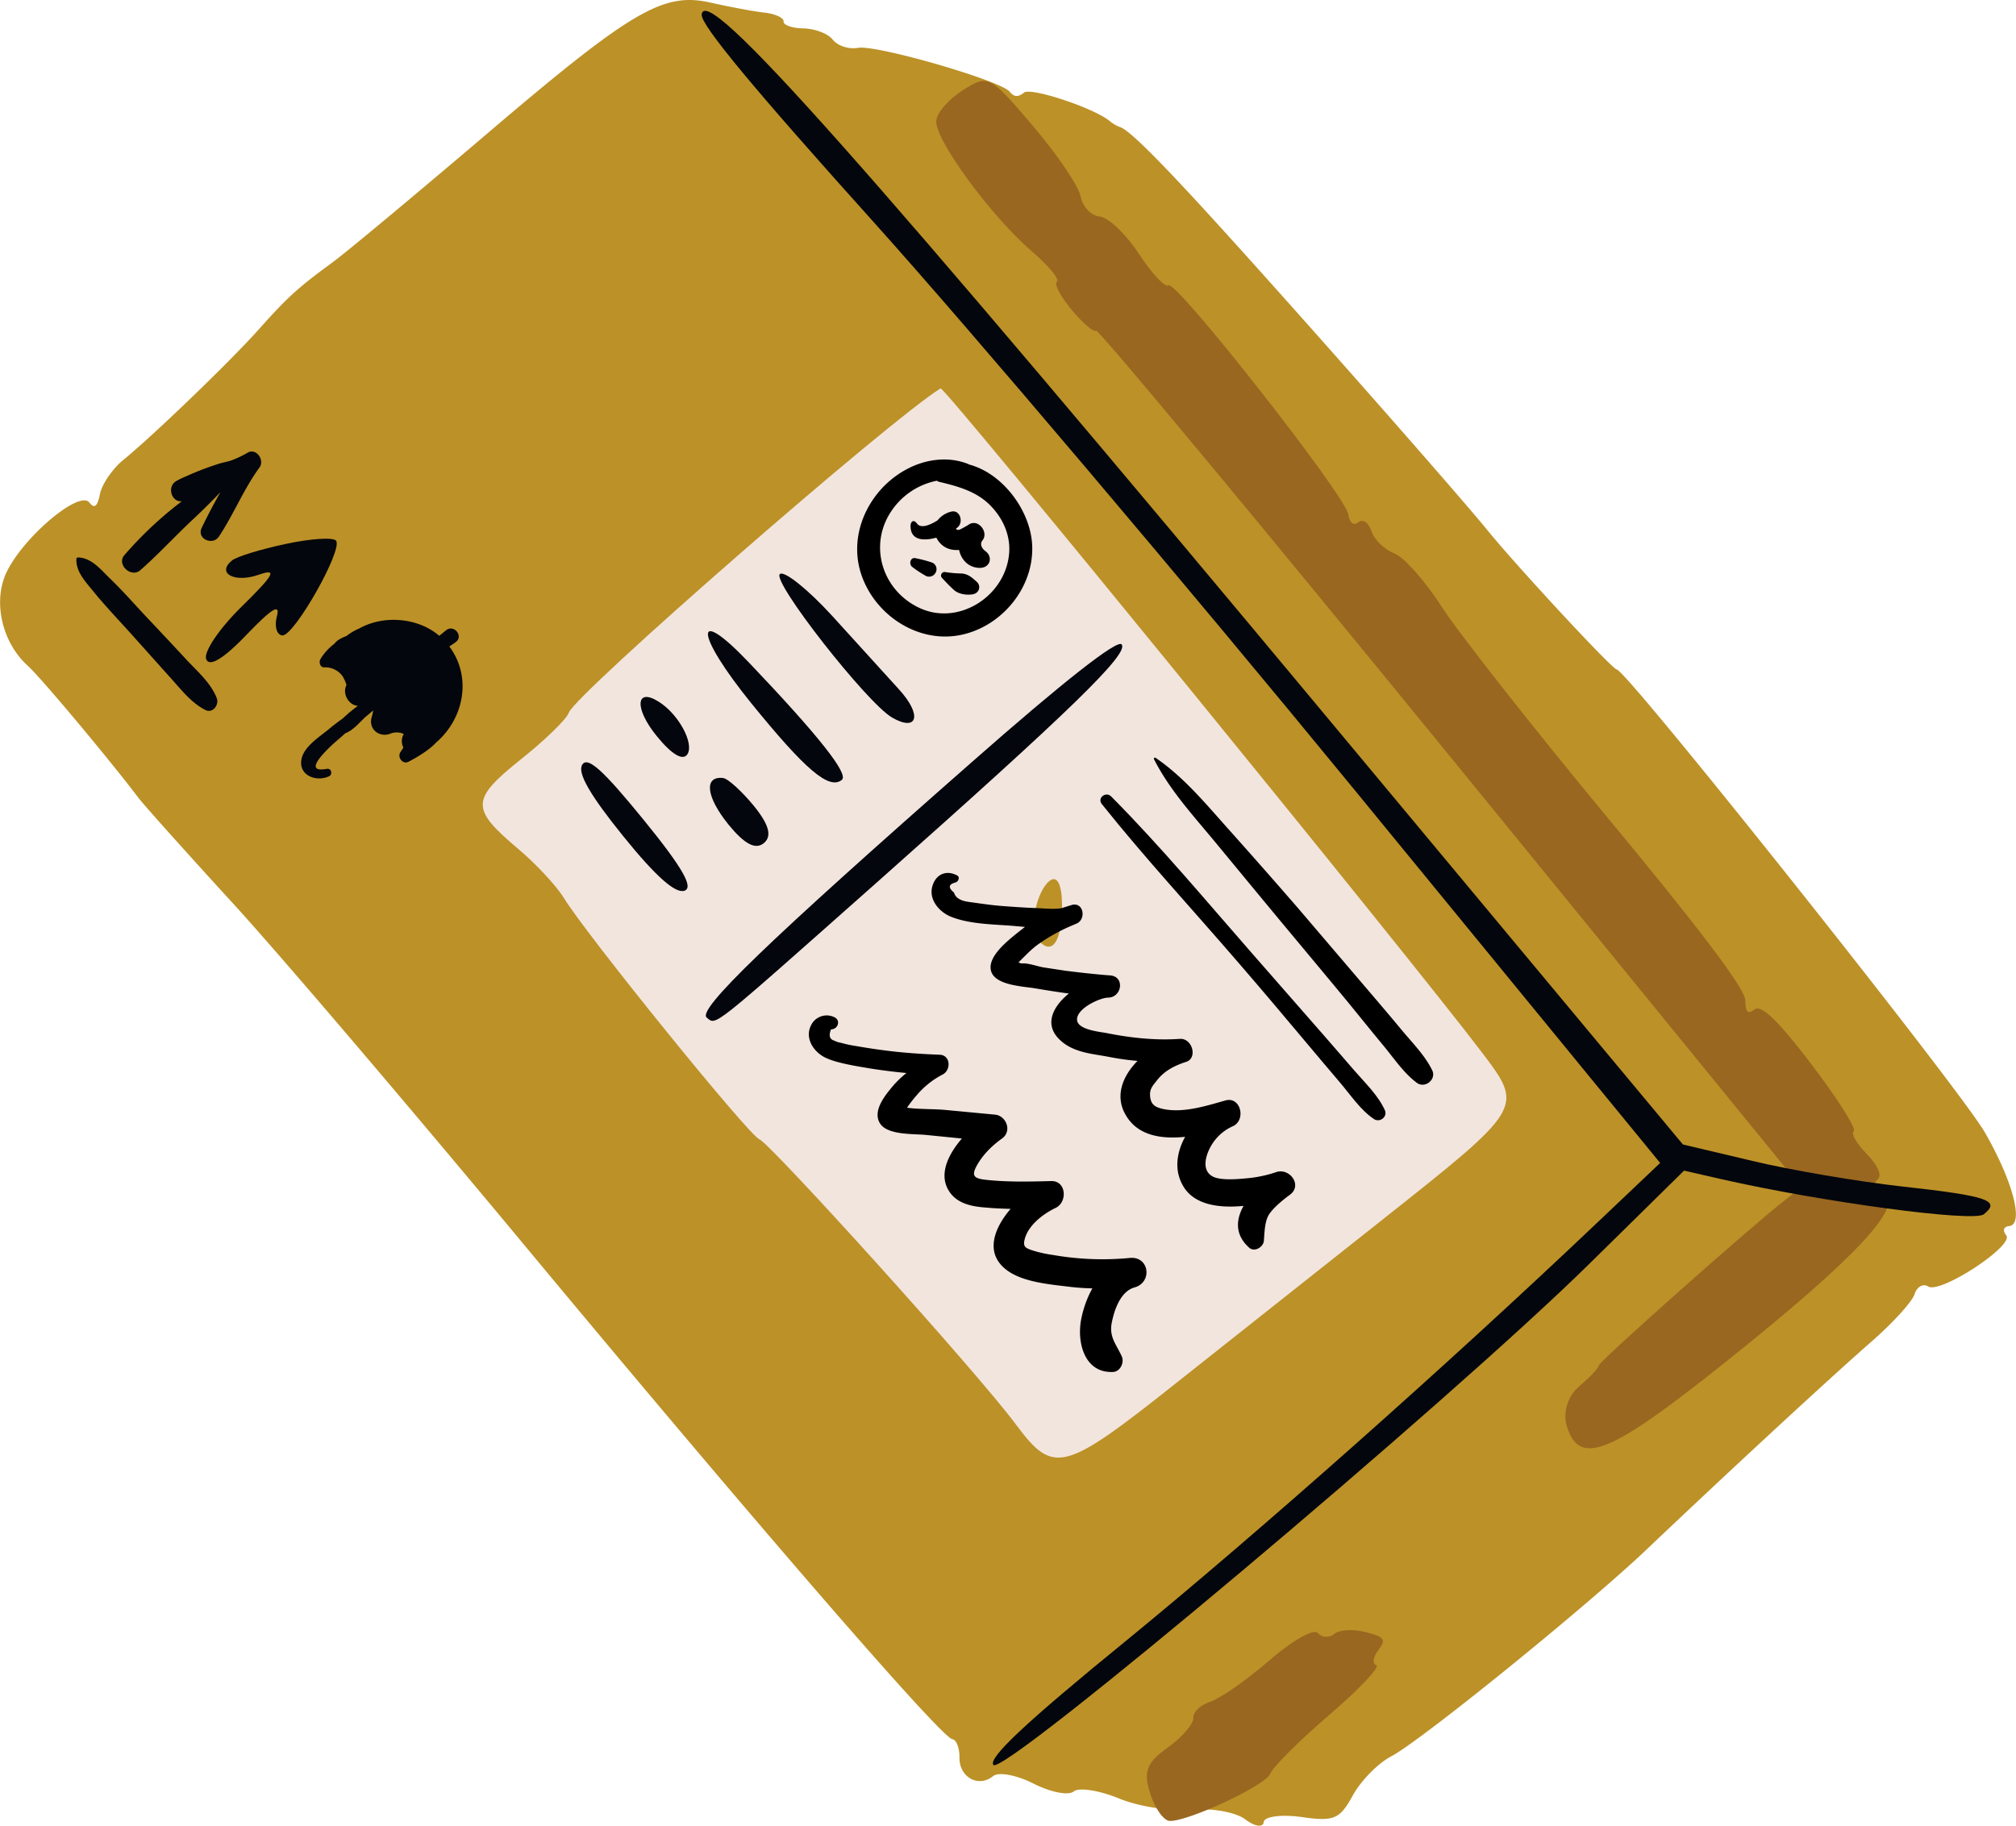 <svg xmlns="http://www.w3.org/2000/svg" width="1080" height="978.3" viewBox="0.029 -0.023 1079.96 978.359" style=""><g><g data-name="Layer 2"><path d="M866.2 358.8c-2.5-.2-53.7-55.4-69.6-75-14.2-17.5-91.6-105.5-136.4-155-37.3-41.3-55.6-59.7-60.4-60.8a19.2 19.2 0 0 1-5.6-3.4c-9.1-7.1-42-17.9-45.6-15s-5.6 2-7.6-.4c-4.9-6.1-71.1-25.2-81.2-23.6-5.1.9-11-1-13.7-4.4s-9.9-5.9-15.8-6-10.7-1.8-10.5-3.7-4.3-4.1-10.5-4.8-19.2-3.2-29-5.4C355.1-4.3 338.1 5.8 260 72.4c-37.6 32-74.4 62.7-81.9 68.2-18.2 13.3-24 18.5-39.5 35.9s-56.8 57.1-72.5 69.9c-5.7 4.6-11.4 12.9-12.5 18-1.4 7.1-3 8.4-5.8 4.8-5.4-6.6-35 18.3-44.2 37.2C-4 322 .9 344.1 14.8 356.7c7.3 6.6 44.2 50.8 59.4 70.9 2.8 3.7 25.6 29.2 50.6 56.5S220 593.9 281.3 667.7C404.9 816.5 504.4 931.4 510.2 932c2.1.2 3.9 4.7 3.8 9.8-.1 10.7 10.2 16.3 18 10 3-2.4 12.4-.7 21.7 4s18.7 6.5 21.5 4.2 13.7-.6 24.4 3.8 28 7 38.8 6 23.7 1.3 28.8 5.2 9.5 4.4 9.8 1.4 9.6-4.2 20.2-2.7c17.5 2.5 20.5 1.2 27.5-11.5 4.4-8 13.5-17.3 20.6-21C761 933 849.9 861 882.5 830c44.5-42.3 98.3-92 119.7-110.7 11.8-10.3 22.2-21.7 23.5-25.8s4.7-5.8 7.3-4.1c6.5 4.1 46.3-22 41.8-27.4-2.1-2.7-1.4-4.7 1.7-5 7.9-1 1.9-24-13.1-50.1-12.9-22.7-191.6-247.5-197.2-248.1zM583.6 635.4c-2.7 2.1-5.7 1.8-7.8-.6s-2.4-6.6-1.1-10.3 4.6-3.3 7.7.6 3.7 8.2 1.2 10.3zM403.5 449.2a5.3 5.3 0 0 1-7.9-.8 5.6 5.6 0 1 1 8.7-7.1c2.1 2.7 1.8 5.8-.8 7.9zm122.8 145.9c-4.8 3.9-13.4-2.7-11.4-8.6 1.3-3.7 4.5-3.4 7.7.5s4.7 7.3 3.7 8.1z" fill="#bc9127"></path><path d="M747.1 296.6c-5.4-2.1-10.8-7.3-12.4-12s-4.6-6.7-7-4.7-4.8.3-5.4-4.3c-1.3-9.8-92.4-125.9-96.3-122.7-1.7 1.4-8.7-6-15.8-16.8s-16.4-19.6-21.1-20.1-9.1-5.2-10.2-10.8-12.5-22.4-25.6-37.8C530 40.1 529.5 39.8 516 48.2c-7.6 4.8-14 12-14.4 16.5-1 9.7 29 50.8 51 69.8 9.1 7.8 15.2 15.1 13.6 16.4s1.9 7.9 8 15.2 11.8 12.1 13 11.1 86.5 101.7 190 228.6L965 636.2l-9.2 7.3c-18.6 14.5-98 85.1-99.1 88s-5.8 7.1-11.2 11.9-8.6 13.7-5.9 21.5c7.3 22 24.5 14 97.7-45.4 64-52 85.2-77 70.1-82.3-3.3-1.2-3.9-3.3-1.4-5.3s-.3-7.8-5.8-13.4-8.7-11-7.1-12.3-8.7-17.5-22.6-35.8c-17.7-23.3-27-32.3-30.5-29.5s-5 1.6-5-4.9-28.7-43.5-73.5-97.5c-40.4-48.8-80.4-99.7-89.1-113.3s-20-26.4-25.3-28.6z" fill="#996720"></path><path d="M731.6 874.6c-6.8-1.7-14-1.3-16.8 1s-6.8 1.9-8.8-.5-12.8 3.3-26 14.7-26.6 20.5-31.8 22.2-9.2 5.6-8.9 8.6-5.8 10.2-13.6 15.8c-11.4 8.1-13.3 12.9-9.5 24.7 2.5 8 7.3 14.7 10.5 14.7 10.3.2 51.7-19.3 53.8-25.3 1.2-3.4 15.4-17.6 31.6-31.5s27.5-25.9 25.2-26.7-1.7-4.4 1.1-8c4.3-5.8 3.4-7.1-6.8-9.7z" fill="#996720"></path><path d="M1019 635.8c-23.5-2.6-59.9-8.8-80.2-13.7l-37.2-8.8-183.4-220.2C460.1 83.2 377.7-9.6 375.9 7.8c-.6 5.4 27.9 39.8 92.5 111.6 51.4 57.2 166.9 193.6 257.2 303.8l163.8 200-35.1 33.3c-80.8 76.7-180.8 165.3-251.1 222.8-53.5 43.6-74 62.8-71 66.5 5.2 6.4 243.9-194.4 319-268.3l51-50.2 20.1 4.6c54.2 12.3 135.2 23.2 140.5 18.8 9.2-7.4 2.3-9.8-43.8-14.9z" fill="#03060c"></path><path d="M503.9 208.1c-27 16.6-195.8 163.9-199.2 173.8-1.2 3.5-12.6 14.6-25.8 25.1-26.7 21.4-26.9 26.3-1.4 47.8 9.6 8.1 20.6 19.9 24.5 26.3 12.4 20.2 99.2 127.4 104.8 129.4s115.7 123.6 137.5 152.9c20.1 27 25.4 25.7 85.6-22.1l111.2-88.1c74.8-59.2 75.1-59.7 53.6-88.2-38.2-50.6-288.8-358.2-290.8-356.9zm64.9 281.7c-.8 16.6-6.1 22-13 13.5-4.6-5.7-.6-25.6 6.4-31.2 4.7-3.8 7.4 3.4 6.6 17.7z" fill="#f2e5de"></path><path d="M520.6 408.4c-109.2 96-147.3 132.7-142 136.9s1.2 7.3 91.1-72.4c104.1-92.4 135.2-122.6 131.2-127.6-2.3-2.8-31 19.7-80.3 63.1z" fill="#03060c"></path><path d="M445.8 330c-12.9-14.1-25.7-24.4-28-22.4-4.6 3.7 46.6 69.1 60.1 76.9s16.5-1.1 3.6-15.2L445.8 330z" fill="#03060c"></path><path d="M401.2 355c-30-31.5-29-15.5 1.4 22 29 35.7 41.6 46.4 48.4 40.9 3.8-3.1-12.2-23.4-49.8-62.9z" fill="#03060c"></path><path d="M353 376.1c-12.5-8-13.3 3.5-1.2 18.3 8.1 10 14.1 13.5 16.5 9.7 3.6-5.9-4.8-21.4-15.3-28z" fill="#03060c"></path><path d="M387.3 416.9c-10.4-1.1-9 10.2 3 25 8.5 10.4 14.4 13.6 18.9 9.9s2.8-9.9-5.3-19.9c-6.4-7.8-14-14.8-16.6-15z" fill="#03060c"></path><path d="M311.9 409.8c-2.7 4.4 4.3 16.4 21.9 38.2s28.1 31 32.9 29.3-.4-11.6-22-38.1-29.9-34.1-32.8-29.4z" fill="#03060c"></path><path d="M553 293.6c-.1-18.5-14.9-39.5-33.5-44.6l-.9-.4c-11.1-4.4-23.7-2.4-33.9 3.4-19.3 10.9-30.5 34.3-23.3 55.8s29.6 36.5 51.9 32.7 40-24.5 39.7-46.9zM493.1 326c-20.3-9.1-28.1-33.5-15.6-52.1a38.2 38.2 0 0 1 24.4-16.3 3.1 3.1 0 0 0 1.3.6c10 2.4 19.9 5.1 27.3 12.6s11.4 17.4 9.9 27.6c-3 21.6-26.9 36.7-47.3 27.6z"></path><path d="M528 295.4c-1.9-1.4-3.3-3.7-1.7-5.8 3.5-4.2-2-11.6-7-8.7-1.2.8-2.5 1.5-3.8 2.2s-2.5 1.4-3.4.2l1-.8c3.2-2.8 1.2-9.7-3.7-8.3a13.2 13.2 0 0 0-7.1 4.6c-3.9 2.5-8.9 4.6-11 1.8s-3.5-.7-3.5 1.1c-.1 7.9 6.9 8.3 13.8 6.4l.9 1.5c2.9 4.2 7 5.4 11.3 5.1 1.1 5.1 4.9 9.4 10.8 9.6s7.5-5.8 3.4-8.9z"></path><path d="M501.2 306.9a3.8 3.8 0 0 0-2-5.5 71.3 71.3 0 0 0-8.8-2.3c-2.7-.6-3.6 3.1-1.8 4.6a55.2 55.2 0 0 0 6.9 4.6 3.9 3.9 0 0 0 5.7-1.4z"></path><path d="M523.4 311.9c-2.6-2.4-4.9-4.5-8.6-4.6a64 64 0 0 1-8.7-.8 1.9 1.9 0 0 0-1.6 3c2.1 2.3 4.2 4.5 6.5 6.6s6.2 2.9 9.9 2.4 4.8-4.4 2.5-6.6z"></path><path d="M767.3 573.6c-3.9-8.1-10.8-14.9-16.5-21.8s-12.7-15.1-19.1-22.6l-36-42.2q-18.2-21-36.7-41.7c-12.5-13.9-24.4-28.6-39.9-39.2a.6.6 0 0 0-.9.7c8.5 16.7 21.2 30.4 33.1 44.8s23.5 28.5 35.3 42.7 23.7 28.4 35.5 42.7c6.2 7.6 12.4 15.3 18.7 22.9s11.1 15 18.3 20.4c4.3 3.1 10.5-1.8 8.2-6.7z"></path><path d="M741.9 594.9c-3.7-8.1-10.6-14.6-16.4-21.3s-11.3-13.1-17-19.6l-37.8-43.2c-24.7-28.2-48.9-57.3-75.4-84-2.8-2.9-7.7.8-5 4.1 23.4 29.3 49.1 57 73.6 85.5 12.1 14 24 28.1 35.9 42.3 6 7.1 11.9 14.2 17.9 21.2s11 14.8 18.4 19.8c3.1 2 7.4-1.2 5.8-4.8z"></path><path d="M677.1 664.9c.3-4 .4-9.2 2.1-12.9s7.5-8.6 11.9-11.8c6.8-5.1-.2-14.5-7.4-12.1a67.9 67.9 0 0 1-16.7 3.4c-4.3.4-13.5 1.2-17.6-1.2-5.9-3.5-3.3-11.4-.8-15.9a25.2 25.2 0 0 1 11.9-10.9c7.2-3.3 4.2-16.1-4-13.8-10.3 2.9-22 6.7-32.8 4.7-4.3-.9-6.9-2-7.5-6.4s1.4-6.2 3.4-8.8c4.1-5.4 9.7-8.2 15.9-10.2s3.3-12.8-3.5-12.3c-12.8.9-26-.5-38.6-3-3.6-.8-16.8-1.7-16.4-7.7s12.6-11.4 16.6-11.4c7.5-.1 9.1-11.3 1.2-11.9s-16-1.5-23.9-2.5l-11.9-1.8c-3.4-.6-8.4-2.5-11.8-2.1l-1.6-.6c3.3-3.1 6.2-6.4 9.8-9.1a93.8 93.8 0 0 1 18.8-10.6l3-1.3c4.7-2.6 3.2-11.3-2.9-9.8l-5.8 1.8c-4.5.7-9.7 0-13.6-.1-5.6-.2-11.1-.6-16.7-1s-9.9-1-14.9-1.7c-2-.3-4.1-.5-6-.9s-5.4-1.5-6.2-4.7c-3.2-2.6-3-4.4.7-5.4 1.6-.4 2.7-2.9.9-3.8-5.2-2.8-10.6-1.1-12.8 4.6-3.1 7.6 2.9 14.9 9.7 17.6 9.8 3.9 22.2 4 32.6 4.8l6.9.6-3.7 2.9c-5 4.1-16.5 12.8-14.5 20.6s16.9 8.3 23.5 9.4 12.1 2 18.2 2.8c-8.1 6.6-13.1 15.7-5.9 23.7s18.3 8.5 27.1 10.2a139.4 139.4 0 0 0 15.6 2.2c-7.8 7.9-12.2 18.5-6.6 28.5 6.3 11.6 19.2 13.5 32.1 12.2-4.5 8.2-6 17.7-1.2 26.1 5.8 10.4 19.4 12.2 32.5 10.9-4.1 7.4-4.7 15.4 2.9 22.3 2.8 2.7 7.7-.1 8-3.6z"></path><path d="M600.9 726.7c-3-6.5-6.8-10.3-5.3-17.9s5-16.9 12.2-18.9c9.7-2.7 8-16.8-2.5-15.8a153.6 153.6 0 0 1-41.2-1.6 68.5 68.5 0 0 1-10.2-2.2c-4.4-1.4-6.1-2-4.9-6.4 2-7.5 10-13.5 16.5-16.6s5.8-14.6-2.3-14.4c-11.6.3-23.7.6-35.3-.7-5.9-.7-7.7-2-4.6-7.6s7.9-10.5 13.5-14.5 2.2-12.3-3.8-12.8l-26.4-2.5c-6.3-.6-14-.3-20.7-1.2a70.4 70.4 0 0 1 5.2-6.7 45.5 45.5 0 0 1 13.9-11.1c4.6-2.4 4.3-10.4-1.6-10.6-10.3-.4-20.6-1.1-30.8-2.5-4.6-.6-9.1-1.3-13.6-2.1a64.4 64.4 0 0 1-8.5-1.8 10.4 10.4 0 0 1-3.4-1.1c-2.6-.7-3.3-2.7-1.9-6.1 3.8 0 5.4-5 1.6-6.6a9.3 9.3 0 0 0-12.2 4.2c-3.4 6.4.4 13.2 6 16.7s17.6 5.3 25.8 6.7q9.6 1.5 19.2 2.4a52.3 52.3 0 0 0-8.2 8.1c-3.9 4.7-10 12.7-5.9 19s18.1 5.4 24.8 6.1l19 1.9c-7.5 8.7-12.9 19.8-6.4 28.9 4.4 6.2 12.2 7.6 19.3 8.1 4.4.4 8.8.6 13.2.7-9 10.5-14.1 24-1.8 33 8.3 6.1 22.1 7.4 32.1 8.6a122.6 122.6 0 0 0 13.5 1 56.9 56.9 0 0 0-5.8 15.7c-2.8 12.6 1.3 29.8 16.8 29.1 4-.1 6.3-5.2 4.7-8.5z"></path><path d="M152.9 291.5c-13.5 2.9-26.2 6.8-28.6 8.8-8.5 6.9 1.3 12.2 14.2 7.7 10.3-3.6 8.5-.2-8.8 16.8-12.1 11.8-20.6 24.4-19.3 28.3s7.4 1.9 21.5-12.8 18.3-17 16.4-10c-1.4 5.3-.1 9.9 2.9 10.2 6.2.7 32.7-46 28.8-50.8-1.6-1.9-13.6-1.1-27.1 1.8z" fill="#03060c"></path><path d="M233.5 398c15-12.8 19.5-35.1 7.2-51.6 1.2-.8 2.4-1.5 3.5-2.4 4.2-3.1-1-9.6-5.2-6.3l-3.7 3c-11.5-9.9-30-11.2-42.9-3.9a29 29 0 0 0-6.8 4c-2.3.9-5 2.1-6.4 4.1a29.4 29.4 0 0 0-7.5 8.2c-1 1.6-.3 4.6 2 4.5a11.4 11.4 0 0 1 9.9 4.9 18.9 18.9 0 0 1 2 4.6c-2.4 4.5 1.2 10.9 6.1 11.1l-2.7 2.1-2.2 1.8a.8.8 0 0 0-.4.4l-.4.3-.9.8-1.5 1.4c-2.5 1.8-4.9 3.6-7.3 5.6-4.8 4-13.2 9.2-14.7 15.8-2.1 9 7.6 12.8 14.6 9.6 2.2-1 1.3-4.5-1.2-4-11.4 2.1-3.4-6.6.6-10.6s6.4-5.7 9.5-8.6h.2c4-1.7 6.9-5.2 10-8.2l4.6-3.9a23.3 23.3 0 0 1-.8 3.6c-1.8 6.2 3.7 10.9 9.6 9a9.2 9.2 0 0 1 7.6 0 7.6 7.6 0 0 0-.2 7.3l-1.5 2.3c-2 2.8 1.1 6.9 4.2 5.3s10.7-5.8 14.7-10.2z" fill="#03060c"></path><path d="M117.2 287.6c8-12 13.3-25.5 21.8-37.1 2.9-3.9-1.7-10.7-6.4-7.9a54.6 54.6 0 0 1-9.5 4.4l-4.9 1.2a155.2 155.2 0 0 0-18 6.8 55.2 55.2 0 0 0-5.5 2.6c-5.7 3.1-2.7 11.7 2.7 11a202.1 202.1 0 0 0-30.8 28.9c-4.3 5 3.6 12.4 8.6 8 9.9-8.7 18.9-18.6 28.6-27.6 5-4.7 9.7-9.4 14.3-14.2-3.6 6.3-7 12.8-10 19s5.9 9.7 9.1 4.9z" fill="#03060c"></path><path d="M116.1 374.1c-3.2-8.3-10.9-14.8-16.8-21.2S85.8 338.4 79 331.2s-13.3-14.7-20.4-21.5c-4.8-4.7-9.6-10.7-16.7-11a.9.9 0 0 0-1 .8c-.3 6.9 4.9 12.2 9 17.3 6.6 8.1 13.9 15.7 20.9 23.5l19.7 22c6 6.5 11.6 14.2 19.6 18.2 3.9 1.9 7.4-2.9 6-6.4z" fill="#03060c"></path></g></g></svg>